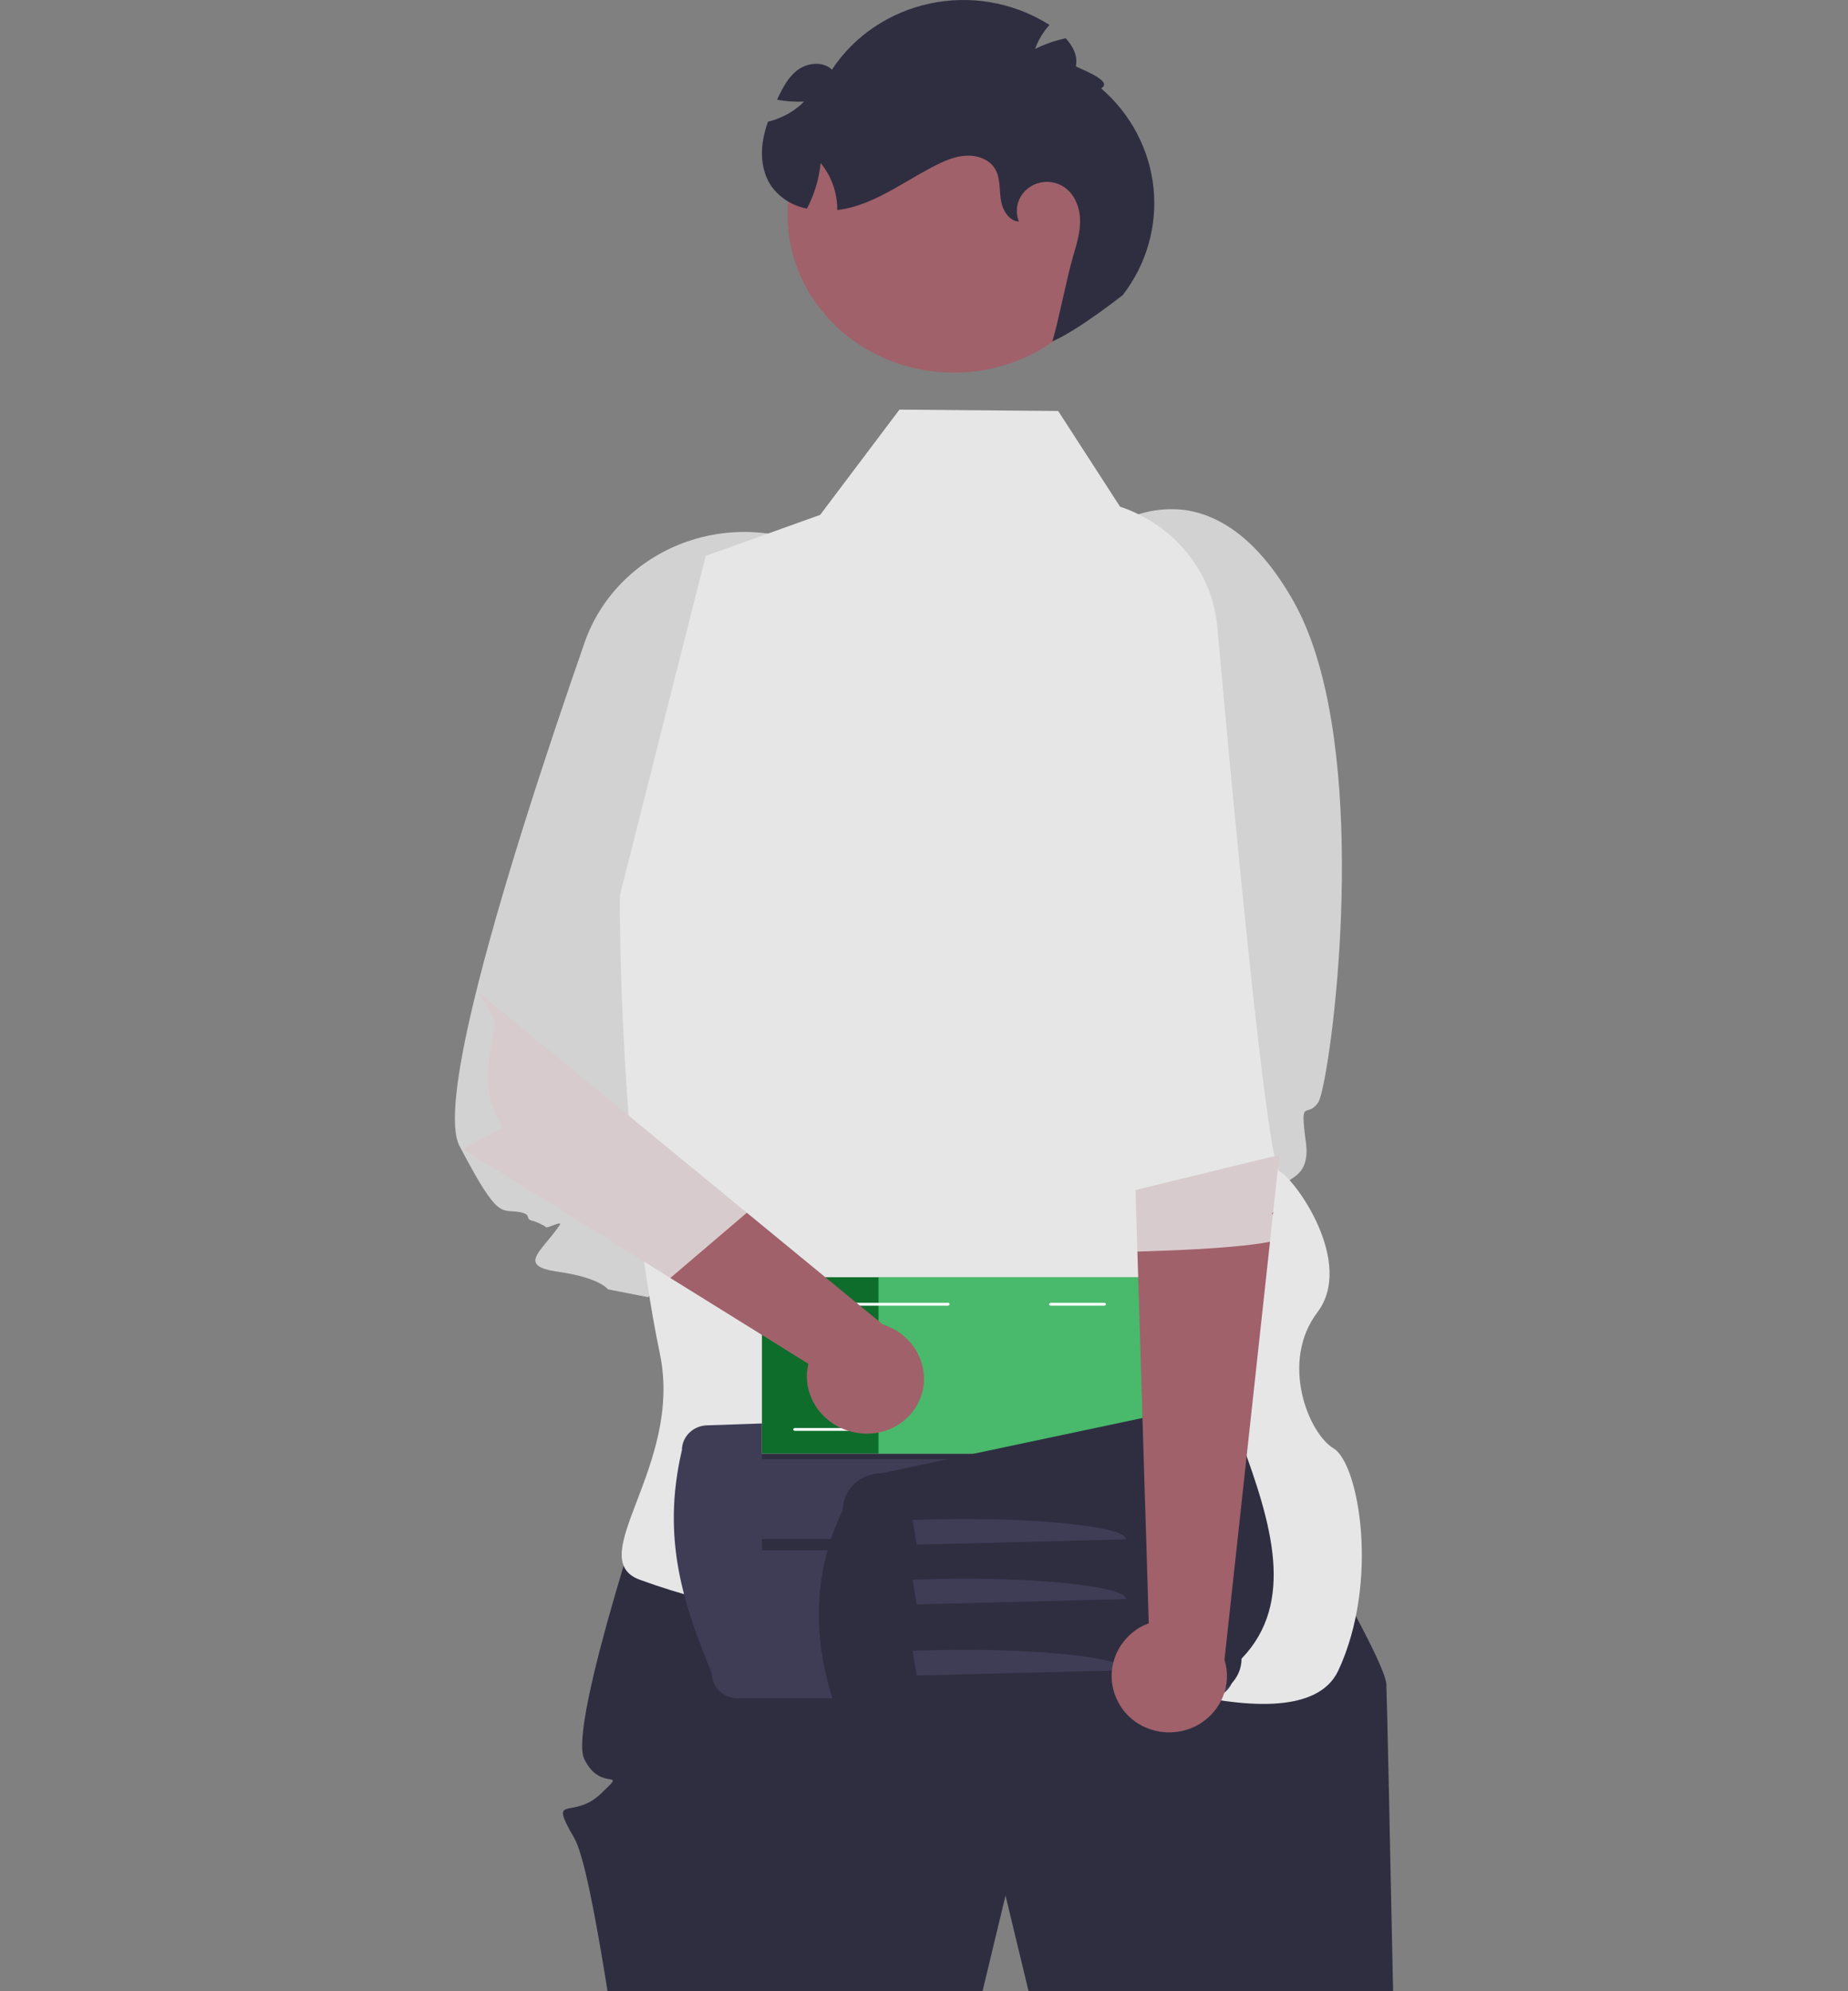 <svg width="650" height="700" viewBox="0 0 650 700" fill="none" xmlns="http://www.w3.org/2000/svg">
<rect x="0" y="0" width="650" height="700" fill="#808080" stroke="none"/>
<path d="M490 700H361.78L360.53 694.829L353.675 666.378L346.831 694.829L345.592 700H213.695C213.409 698.256 213.134 696.532 212.858 694.829C209.013 671.336 205.209 651.777 201.989 646.18C192.645 629.978 201.353 640.127 211.322 630.576C221.291 621.035 211.322 630.576 205.485 618.328C199.637 606.079 231.303 513 231.303 513L447.316 516.052C447.316 516.052 487.214 582.86 487.627 592.077C487.86 597.319 488.972 650.196 489.883 694.829C489.926 696.563 489.958 698.297 490 700Z" fill="#2F2E41"/>
<path d="M364.155 577.825C364.155 577.825 456.22 618.357 470.725 587.266C485.229 556.175 478.049 514.618 469.064 509.179C460.078 503.739 450.21 478.679 463.356 461.36C476.502 444.041 455.824 414.782 450.034 411.794C445.626 409.519 433.632 281.318 428.16 220.282C427.314 210.847 423.635 201.847 417.567 194.366C411.5 186.886 403.301 181.243 393.96 178.118L372.196 144.481L316.364 144L288.472 181.006L248.218 195.414L218.002 314.831C218.002 314.831 217.71 367.577 224.061 423.896C226.037 441.419 228.655 459.288 232.126 476.022C240.301 515.435 204.692 547.892 225.048 555.352C281.823 576.16 364.155 577.825 364.155 577.825Z" fill="#E6E6E6"/>
<path d="M248.952 501.06L424.898 495C426.093 495 427.277 495.226 428.381 495.664C429.485 496.102 430.489 496.745 431.334 497.555C432.179 498.365 432.85 499.327 433.307 500.385C433.765 501.443 434 502.578 434 503.723V588.277C434 589.422 433.765 590.557 433.307 591.615C432.85 592.673 432.179 593.635 431.334 594.445C430.489 595.255 429.485 595.898 428.381 596.336C427.277 596.774 426.093 597 424.898 597H259.491C258.295 597 257.112 596.774 256.007 596.336C254.903 595.898 253.9 595.255 253.054 594.445C252.209 593.635 251.539 592.673 251.081 591.615C250.624 590.557 250.389 589.422 250.389 588.277C240.635 564.454 232.477 541.265 239.85 509.783C239.85 507.47 240.809 505.251 242.516 503.615C244.223 501.979 246.538 501.06 248.952 501.06Z" fill="#3F3D56"/>
<path d="M414 511H268V513H414V511Z" fill="#2F2E41"/>
<path d="M414 541H268V545H414V541Z" fill="#2F2E41"/>
<path d="M402 449H268V511H402V449Z" fill="#D3D3D3"/>
<path d="M402 449H268V511H402V449Z" fill="#0E6D2B"/>
<path d="M402 449H309V511H402V449Z" fill="#49B96B"/>
<path d="M388.353 459H369.647C369.476 459 369.311 458.947 369.19 458.854C369.068 458.76 369 458.633 369 458.5C369 458.367 369.068 458.24 369.19 458.146C369.311 458.053 369.476 458 369.647 458H388.353C388.524 458 388.689 458.053 388.81 458.146C388.932 458.24 389 458.367 389 458.5C389 458.633 388.932 458.76 388.81 458.854C388.689 458.947 388.524 459 388.353 459Z" fill="white"/>
<path d="M298.353 503H279.645C279.473 502.999 279.309 502.947 279.189 502.853C279.068 502.759 279 502.632 279 502.5C279 502.368 279.068 502.241 279.189 502.147C279.309 502.053 279.473 502.001 279.645 502H298.353C298.524 502 298.689 502.053 298.81 502.146C298.932 502.24 299 502.367 299 502.5C299 502.633 298.932 502.76 298.81 502.854C298.689 502.947 298.524 503 298.353 503Z" fill="white"/>
<path d="M333.354 459H276.675C276.52 459.003 276.369 458.962 276.247 458.884C276.126 458.806 276.042 458.697 276.011 458.574C275.994 458.502 275.997 458.427 276.021 458.356C276.045 458.285 276.089 458.219 276.15 458.164C276.21 458.108 276.286 458.065 276.371 458.037C276.456 458.008 276.548 457.996 276.64 458.001H333.656C333.784 458.057 333.885 458.146 333.944 458.253C334.002 458.36 334.016 458.48 333.981 458.594C333.947 458.707 333.867 458.809 333.753 458.882C333.64 458.956 333.499 458.997 333.354 459Z" fill="white"/>
<path d="M423.071 596.088L310.024 620C306.41 620 302.944 618.631 300.389 616.193C297.833 613.756 296.397 610.45 296.397 607.003C285.295 579.913 285.107 554.519 296.397 530.91C296.397 527.463 297.833 524.157 300.389 521.719C302.944 519.282 306.41 517.912 310.024 517.912L423.071 494C426.685 494 430.151 495.369 432.706 497.807C435.262 500.244 436.698 503.55 436.698 506.997C447.145 535.416 455.783 563.307 436.698 583.09C436.698 586.537 435.262 589.843 432.706 592.281C430.151 594.718 426.685 596.088 423.071 596.088Z" fill="#2F2E41"/>
<path d="M321 534.337L322.443 543L395.999 541.135C396.245 536.599 362.835 533.203 327.407 534.163L321 534.337Z" fill="#3F3D56"/>
<path d="M321 555.337L322.443 564L395.999 562.135C396.245 557.599 362.835 554.203 327.407 555.163L321 555.337Z" fill="#3F3D56"/>
<path d="M321 580.337L322.443 589L395.999 587.135C396.245 582.599 362.835 579.203 327.407 580.163L321 580.337Z" fill="#3F3D56"/>
<path d="M450 406L447.927 425.04L447.44 429.444L446.695 436.514L430.689 583.47C432.013 587.709 431.831 592.248 430.172 596.378C428.513 600.507 425.47 603.994 421.52 606.293C416.956 608.897 411.499 609.661 406.347 608.417C401.195 607.172 396.77 604.022 394.044 599.657C393.947 599.502 393.882 599.347 393.785 599.192C391.064 594.65 390.3 589.272 391.655 584.2C393.01 579.128 396.378 574.761 401.043 572.027C402.008 571.497 403.016 571.041 404.056 570.662L403.926 566.538L403.538 553.607L403.246 543.839L402.63 524.396L402.403 516.86L401.658 492.425L400.946 468.857L400.071 440.297L399.39 418.342L407.652 416.326L450 406Z" fill="#A0616A"/>
<path d="M465.608 380.674C464.874 384.319 464.203 386.674 463.724 387.431C459.604 393.711 457.081 384.936 459.348 401.758C461.169 415.412 450.245 413.701 454.174 416.617C460.658 421.44 451.715 423.57 447.786 426.178C446.029 427.327 450.894 427.054 452.906 428.653C453.863 429.383 449.317 431.493 450.437 431.953C454.717 433.916 452.258 435.402 446.573 436.551C437.15 438.43 418.913 439.355 407.893 439.72C404.763 439.86 402.208 439.916 400.611 439.972C399.429 440 398.759 440 398.759 440C398.759 440 395.98 438.262 394.83 432.963C394 429.262 394 423.795 396.299 415.945C397.705 411.122 400.1 407.674 401.505 404.898C402.32 403.604 402.7 402.095 402.591 400.58V400.552C402.368 399.123 401.314 397.805 398.918 396.403C394.606 393.88 397.002 388.581 400.356 383.59C403.55 378.908 407.574 374.45 407.574 372.824C407.574 369.375 381 296.087 381 296.087L390.774 185.426C398.228 180.444 407.276 178.245 416.261 179.23C422.426 180.015 429.293 182.539 436.352 188.202C442.516 193.164 448.84 200.566 454.909 211.276C480.716 256.78 471.102 353.815 465.608 380.674Z" fill="#E6E6E6" fill-opacity="0.8"/>
<path d="M335.5 131C367.809 131 394 106.152 394 75.5C394 44.848 367.809 20 335.5 20C303.191 20 277 44.848 277 75.5C277 106.152 303.191 131 335.5 131Z" fill="#A0616A"/>
<path d="M394.919 103.734C394.919 103.734 378.925 116.326 370.155 120C372.583 111.87 375.113 97.911 377.535 89.804C378.794 85.538 380.08 81.18 379.875 76.771C379.653 72.332 377.682 67.749 373.779 65.449C371.885 64.328 369.673 63.81 367.457 63.969C365.241 64.127 363.133 64.954 361.431 66.332C359.73 67.71 358.521 69.569 357.976 71.646C357.431 73.723 357.578 75.913 358.396 77.905C354.575 77.654 352.418 73.446 351.95 69.767C351.482 66.088 351.836 62.08 349.727 58.961C347.695 55.937 343.681 54.559 339.922 54.724C336.194 54.874 332.653 56.349 329.312 58.029C319.76 62.794 311.085 69.37 300.807 72.514C298.746 73.146 296.628 73.59 294.48 73.841C294.555 67.849 292.495 62.014 288.644 57.31C288.087 62.892 286.454 68.326 283.831 73.332C278.875 72.403 274.472 69.69 271.517 65.744C268.3 61.251 267.509 55.459 268.266 50.057C268.633 47.576 269.26 45.137 270.137 42.778C271.648 42.428 273.121 41.935 274.533 41.307C277.648 39.991 280.463 38.094 282.816 35.725C279.636 35.854 276.452 35.636 273.323 35.076C273.401 34.897 273.472 34.741 273.55 34.562C275.341 30.789 277.324 26.893 280.782 24.444C284.241 21.996 289.599 21.509 292.603 24.493C300.412 12.66 312.777 4.303 326.977 1.26C341.178 -1.783 356.05 0.737 368.323 8.267C368.597 8.435 368.869 8.605 369.139 8.777C366.9 11.241 365.183 14.103 364.083 17.202C367.488 15.514 371.105 14.258 374.844 13.463C377.476 16.297 379.141 19.697 378.427 23.334C382.792 25.383 391.304 28.796 387.28 31.043C397.726 40.059 404.3 52.512 405.714 65.961C407.127 79.409 403.277 92.881 394.919 103.734Z" fill="#2F2E41"/>
<path d="M324.967 485.919C324.625 491.03 322.189 495.801 318.195 499.184C314.201 502.567 308.975 504.285 303.666 503.961C303.486 503.929 303.305 503.907 303.122 503.896C297.663 503.464 292.593 501.001 288.988 497.03C285.384 493.058 283.528 487.891 283.815 482.625C283.915 481.559 284.097 480.502 284.359 479.462L280.733 477.214L269.358 470.124L260.792 464.801L243.683 454.176L237.066 450.075L236.182 449.53L215.583 436.702L199.041 426.426L197.636 425.553L194.871 423.83L169.763 408.231L163.01 404.043C162.987 404.021 163.01 404.021 163.01 404.021C162.784 403.606 176.992 396.821 176.765 396.407C173.185 389.578 168.653 383.841 174.499 359.319L168.539 349L183.767 361.523L187.28 364.424L192.945 369.049L263.012 426.601L310.51 465.608C314.911 466.981 318.716 469.719 321.332 473.393C323.947 477.067 325.225 481.472 324.967 485.919Z" fill="#A0616A"/>
<path d="M311.429 274.886L232.863 390.934L264.43 424.827L262.3 426.656L235.469 449.535L227.878 456L213.828 453.257C213.828 453.257 211.041 449.186 196.379 447.097C181.717 445.007 190.26 440.218 196.741 430.857C198.282 428.615 192.3 432.142 191.915 431.358C191.733 430.879 188.108 429.29 187.382 429.181C184.391 428.637 187.314 427.004 183.009 426.155C176.097 424.806 175.689 429.508 162.297 404.147C162.274 404.125 162.297 404.125 162.297 404.125C162.07 403.712 161.866 403.32 161.639 402.906C158.059 396.093 160.642 377.154 166.489 352.686C175.417 315.375 191.915 265.22 205.647 225.798C208.32 218.141 212.659 211.119 218.376 205.198C224.093 199.278 231.057 194.594 238.804 191.46C246.552 188.325 254.905 186.811 263.309 187.019C271.713 187.226 279.974 189.15 287.544 192.663C295.114 196.176 301.818 201.196 307.211 207.391C312.604 213.586 316.561 220.813 318.821 228.591C321.081 236.37 321.59 244.521 320.316 252.503C319.041 260.485 316.012 268.115 311.429 274.886Z" fill="#E6E6E6" fill-opacity="0.8"/>
</svg>
